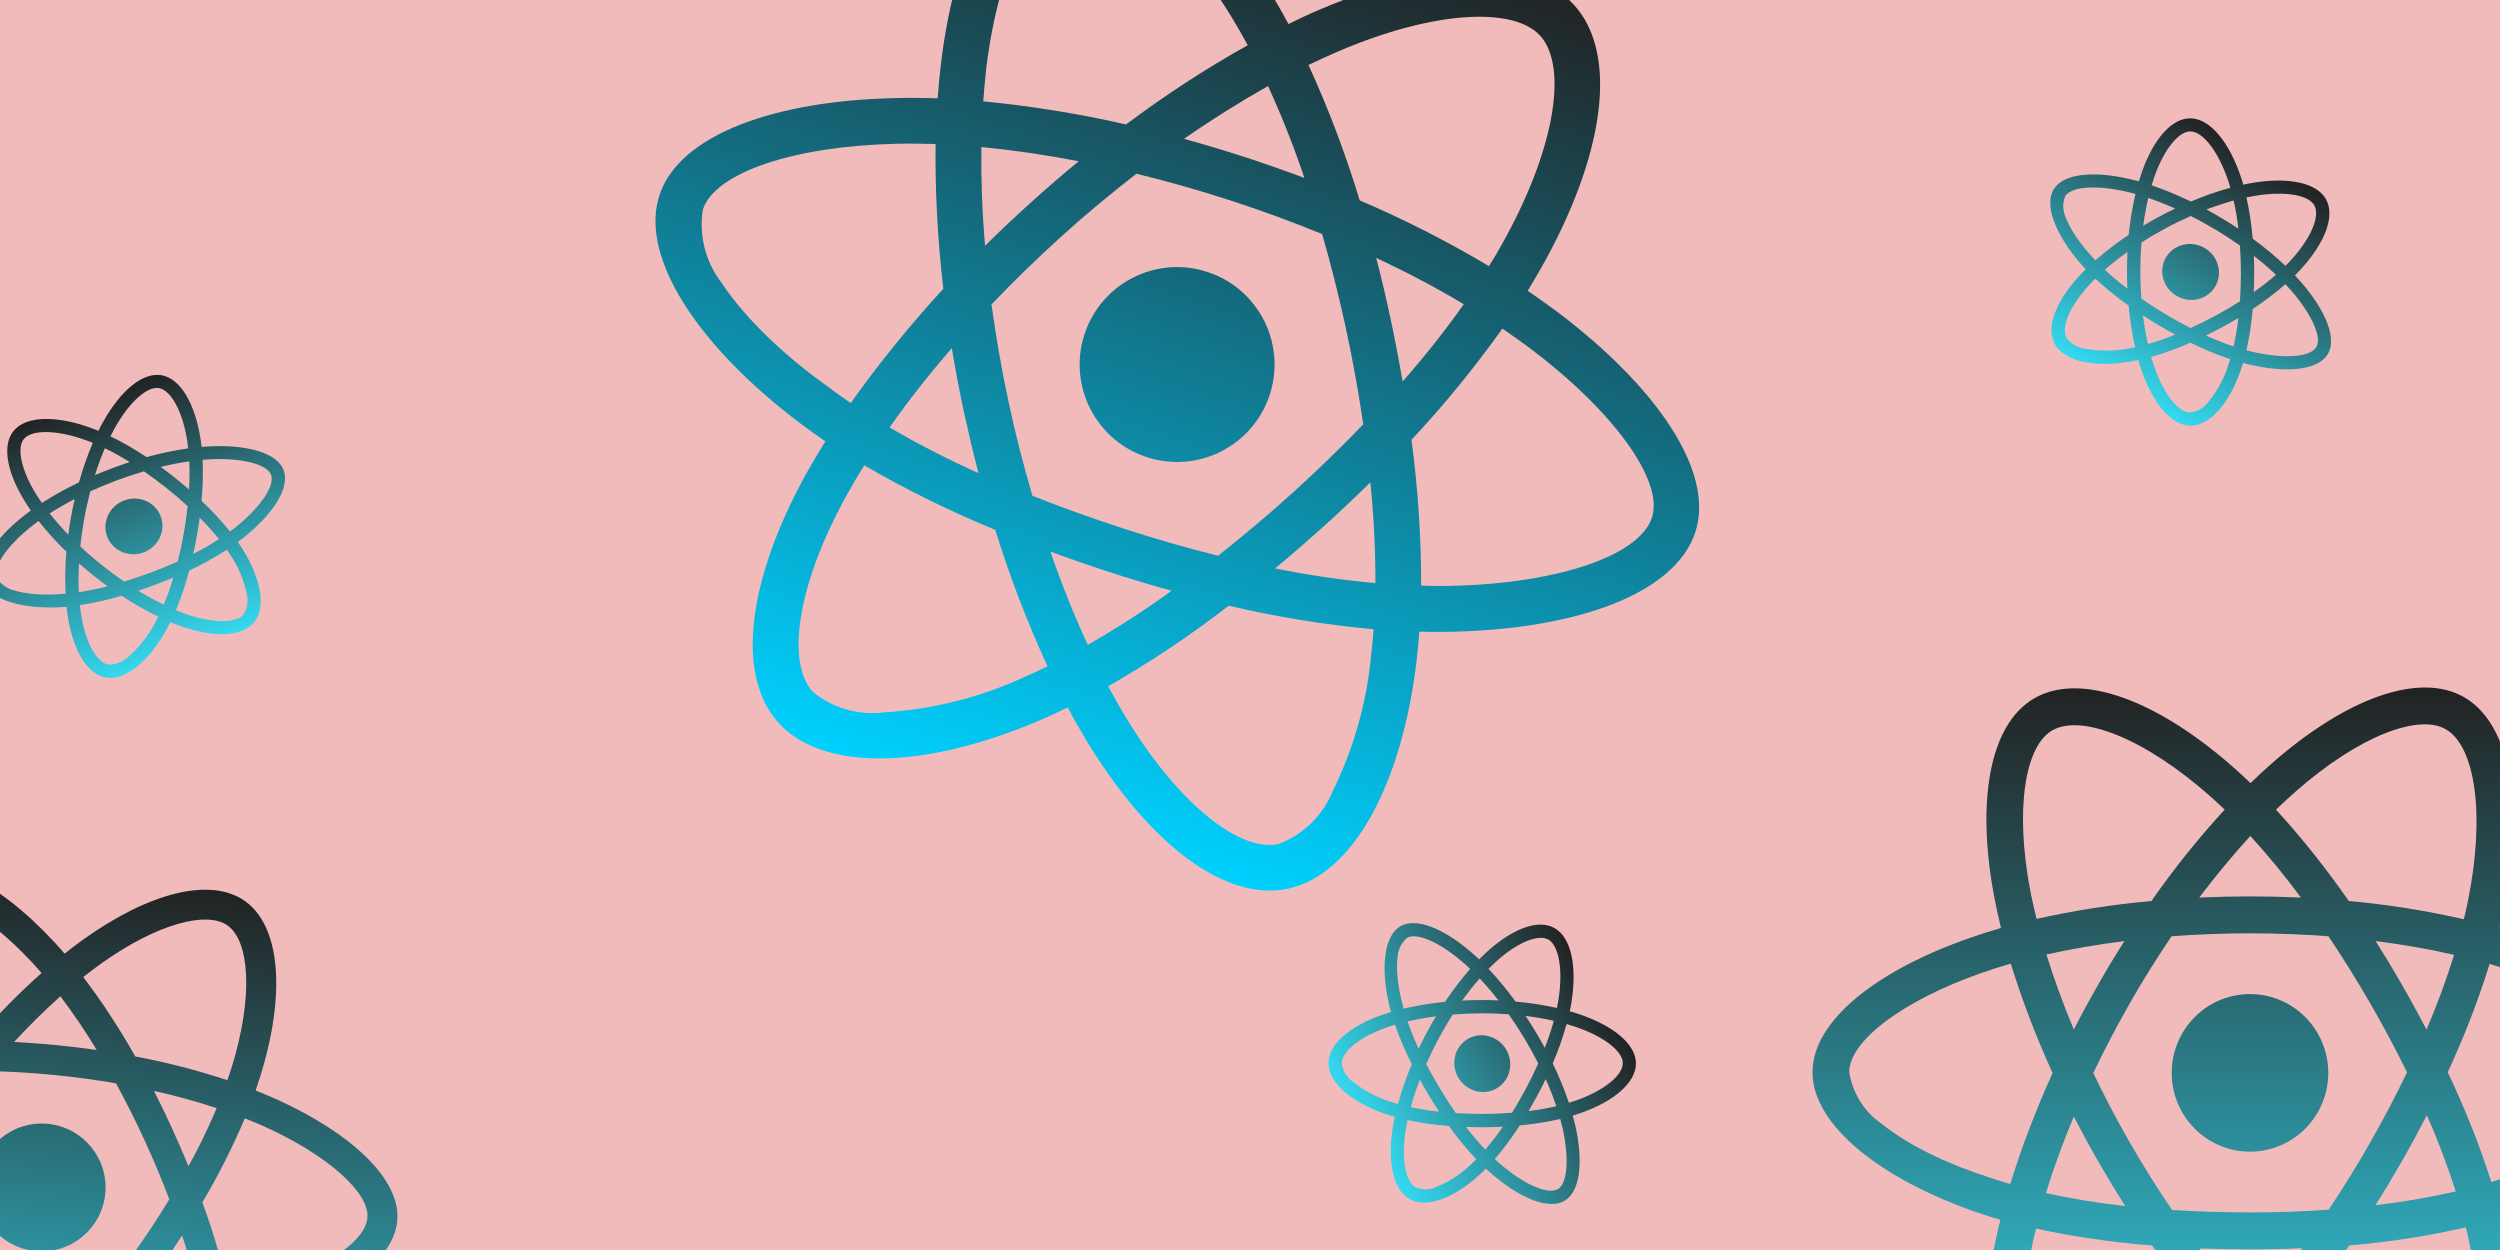 <svg width="120" height="60" viewBox="0 0 120 60" fill="none" xmlns="http://www.w3.org/2000/svg">
<g clip-path="url(#clip0_197_26)">
<rect width="120" height="60" fill="#F2BBBB"/>
<path d="M13.318 52.786C12.969 52.632 12.62 52.484 12.271 52.343C12.354 52.102 12.431 51.86 12.508 51.619C13.711 47.725 13.478 44.48 11.76 43.252C10.104 42.077 7.144 42.848 4.008 45.089C3.698 45.308 3.393 45.541 3.101 45.775C2.938 45.584 2.768 45.393 2.597 45.209C-0.176 42.224 -3.107 40.798 -5.028 41.682C-6.872 42.527 -7.682 45.483 -7.31 49.313C-7.273 49.694 -7.228 50.068 -7.171 50.45C-7.609 50.529 -8.042 50.622 -8.449 50.724C-12.127 51.615 -14.867 53.315 -15.061 55.328C-15.261 57.408 -12.743 59.756 -9.165 61.379C-8.875 61.508 -8.584 61.636 -8.286 61.753C-8.425 62.143 -8.549 62.528 -8.668 62.927C-9.724 66.559 -9.46 69.544 -7.811 70.719C-6.111 71.932 -2.982 71.158 0.212 68.861C0.465 68.677 0.719 68.486 0.974 68.282C1.24 68.597 1.52 68.9 1.801 69.196C4.418 71.923 7.142 73.188 8.979 72.349C10.878 71.483 11.768 68.386 11.378 64.474C11.347 64.175 11.309 63.868 11.265 63.554C11.484 63.515 11.697 63.468 11.91 63.422C15.879 62.519 18.863 60.727 19.067 58.614C19.261 56.595 16.824 54.382 13.318 52.786ZM4.844 46.259C7.532 44.338 9.926 43.714 10.921 44.422C11.985 45.177 12.167 47.832 11.13 51.197C11.061 51.419 10.993 51.634 10.912 51.849C9.464 51.373 7.988 50.988 6.494 50.71C5.747 49.387 4.915 48.109 3.996 46.897C4.279 46.676 4.555 46.467 4.844 46.259ZM-5.035 58.029C-4.785 58.645 -4.527 59.255 -4.249 59.861C-3.965 60.473 -3.674 61.087 -3.362 61.689C-4.391 61.475 -5.408 61.209 -6.407 60.891C-6.021 59.959 -5.559 59.001 -5.035 58.029ZM-4.71 54.657C-5.034 53.623 -5.294 52.616 -5.497 51.648C-4.516 51.527 -3.48 51.452 -2.407 51.42C-2.814 51.94 -3.215 52.473 -3.597 53.015C-3.978 53.55 -4.354 54.099 -4.71 54.657ZM-4.113 56.416C-3.584 55.539 -3.018 54.685 -2.426 53.847C-1.834 53.01 -1.204 52.202 -0.55 51.411C0.457 51.434 1.481 51.492 2.521 51.592C3.561 51.692 4.583 51.831 5.569 52C6.055 52.895 6.512 53.806 6.941 54.736C7.369 55.665 7.763 56.611 8.128 57.568C7.593 58.445 7.026 59.305 6.426 60.149C5.834 60.986 5.212 61.794 4.563 62.593C3.563 62.571 2.526 62.505 1.48 62.404C0.433 62.303 -0.577 62.172 -1.551 62.018C-2.049 61.115 -2.512 60.196 -2.94 59.26C-3.368 58.324 -3.755 57.379 -4.113 56.416ZM7.597 60.988C7.993 60.434 8.37 59.872 8.741 59.302C9.075 60.31 9.354 61.325 9.584 62.363C8.528 62.497 7.464 62.576 6.399 62.595C6.813 62.07 7.208 61.529 7.597 60.988ZM9.048 55.981C8.791 55.364 8.527 54.747 8.249 54.142C7.977 53.544 7.691 52.951 7.391 52.364C8.452 52.601 9.461 52.879 10.399 53.192C9.998 54.149 9.545 55.074 9.048 55.981ZM2.897 47.821C3.524 48.648 4.107 49.511 4.641 50.397C3.327 50.21 2 50.082 0.675 50.015C1.411 49.218 2.161 48.483 2.897 47.821ZM-4.441 42.99C-3.258 42.445 -0.862 43.617 1.534 46.189C1.687 46.352 1.838 46.528 1.996 46.705C0.855 47.718 -0.212 48.813 -1.205 49.969C-2.724 49.957 -4.239 50.047 -5.751 50.231C-5.804 49.882 -5.844 49.529 -5.884 49.175C-6.2 45.889 -5.553 43.495 -4.441 42.99ZM-7.766 60.404C-8.038 60.297 -8.303 60.184 -8.568 60.064C-9.944 59.481 -11.489 58.619 -12.567 57.58C-13.195 57.048 -13.579 56.285 -13.628 55.466C-13.511 54.246 -11.254 52.889 -8.112 52.122C-7.72 52.026 -7.321 51.943 -6.924 51.867C-6.61 53.357 -6.2 54.829 -5.699 56.263C-6.473 57.595 -7.165 58.981 -7.766 60.404ZM-0.623 67.684C-1.82 68.585 -3.17 69.262 -4.609 69.675C-5.383 69.957 -6.239 69.908 -6.97 69.535C-7.971 68.82 -8.184 66.425 -7.28 63.316C-7.17 62.95 -7.054 62.584 -6.926 62.227C-5.464 62.691 -3.978 63.056 -2.463 63.316C-1.703 64.647 -0.851 65.933 0.074 67.153C-0.159 67.339 -0.392 67.518 -0.623 67.684ZM1.166 66.222C0.557 65.423 -0.045 64.544 -0.621 63.608C0.017 63.695 0.675 63.773 1.342 63.837C2.028 63.903 2.703 63.954 3.373 63.986C2.678 64.773 1.94 65.516 1.166 66.222ZM9.685 69.06C9.547 69.868 9.074 70.589 8.385 71.041C7.266 71.552 5.083 70.534 2.845 68.206C2.588 67.939 2.333 67.653 2.072 67.358C3.201 66.33 4.255 65.227 5.229 64.056C6.768 64.077 8.31 63.99 9.843 63.794C9.883 64.074 9.917 64.353 9.944 64.625C10.132 66.096 10.041 67.601 9.685 69.06ZM11.588 62.011C11.396 62.053 11.204 62.096 11.005 62.13C10.679 60.632 10.242 59.157 9.715 57.714C10.486 56.416 11.161 55.068 11.752 53.678C12.089 53.812 12.412 53.951 12.722 54.088C15.725 55.453 17.752 57.25 17.635 58.463C17.509 59.769 15.021 61.232 11.588 62.011ZM2.294 53.945C3.981 54.108 5.216 55.605 5.053 57.292C4.891 58.978 3.393 60.213 1.706 60.051C0.02 59.888 -1.215 58.39 -1.052 56.704C-0.89 55.018 0.608 53.783 2.294 53.945Z" fill="url(#paint0_linear_197_26)"/>
<g clip-path="url(#clip1_197_26)">
<path d="M10.183 21.419C10.013 21.426 9.844 21.437 9.676 21.45C9.664 21.34 9.649 21.231 9.634 21.122C9.372 19.37 8.657 18.151 7.73 18.007C6.837 17.872 5.792 18.75 4.958 20.235C4.874 20.381 4.796 20.531 4.724 20.68C4.621 20.637 4.516 20.596 4.412 20.557C2.723 19.935 1.269 19.951 0.664 20.671C0.083 21.36 0.323 22.669 1.206 24.089C1.294 24.23 1.383 24.367 1.48 24.505C1.318 24.622 1.162 24.742 1.017 24.861C-0.294 25.926 -1.073 27.123 -0.765 27.945C-0.448 28.795 1.017 29.218 2.769 29.153C2.911 29.146 3.053 29.14 3.195 29.127C3.214 29.306 3.237 29.48 3.266 29.659C3.536 31.281 4.214 32.392 5.104 32.528C6.021 32.67 7.133 31.758 7.981 30.239C8.048 30.118 8.113 29.994 8.177 29.865C8.344 29.936 8.515 29.999 8.685 30.06C10.262 30.612 11.602 30.574 12.181 29.888C12.781 29.18 12.547 27.8 11.64 26.351C11.57 26.241 11.496 26.129 11.418 26.015C11.499 25.957 11.576 25.897 11.653 25.837C13.079 24.712 13.939 23.431 13.616 22.568C13.308 21.743 11.902 21.357 10.183 21.419ZM5.519 20.528C6.234 19.255 7.079 18.545 7.616 18.627C8.189 18.713 8.771 19.712 8.997 21.226C9.012 21.326 9.026 21.423 9.034 21.522C8.36 21.619 7.691 21.758 7.036 21.941C6.482 21.571 5.901 21.235 5.299 20.942C5.371 20.801 5.442 20.665 5.519 20.528ZM3.792 27.042C4.011 27.233 4.231 27.421 4.459 27.602C4.691 27.786 4.926 27.968 5.167 28.142C4.711 28.259 4.251 28.354 3.787 28.425C3.764 27.986 3.767 27.523 3.792 27.042ZM3.277 25.664C2.948 25.325 2.651 24.983 2.384 24.645C2.756 24.407 3.159 24.175 3.585 23.954C3.521 24.236 3.461 24.522 3.411 24.807C3.36 25.09 3.314 25.377 3.277 25.664ZM3.855 26.233C3.9 25.788 3.964 25.345 4.042 24.903C4.121 24.461 4.22 24.024 4.332 23.588C4.742 23.4 5.166 23.223 5.604 23.059C6.042 22.896 6.481 22.75 6.91 22.624C7.277 22.878 7.636 23.144 7.987 23.422C8.338 23.701 8.677 23.993 9.008 24.294C8.96 24.74 8.896 25.186 8.816 25.632C8.738 26.074 8.642 26.51 8.534 26.948C8.126 27.134 7.696 27.311 7.255 27.476C6.814 27.641 6.382 27.787 5.96 27.916C5.586 27.662 5.224 27.394 4.872 27.113C4.52 26.832 4.183 26.539 3.855 26.233ZM9.449 25.731C9.502 25.438 9.547 25.145 9.587 24.85C9.914 25.178 10.221 25.519 10.513 25.879C10.113 26.137 9.699 26.376 9.274 26.59C9.34 26.305 9.396 26.017 9.449 25.731ZM9.074 23.497C8.853 23.306 8.628 23.117 8.4 22.936C8.176 22.756 7.948 22.58 7.714 22.41C8.187 22.296 8.647 22.207 9.085 22.146C9.106 22.597 9.101 23.046 9.074 23.497ZM5.033 21.516C5.444 21.716 5.845 21.939 6.229 22.18C5.664 22.364 5.105 22.573 4.558 22.805C4.702 22.351 4.863 21.918 5.033 21.516ZM1.151 21.066C1.523 20.622 2.713 20.612 4.171 21.147C4.264 21.18 4.359 21.219 4.456 21.257C4.191 21.875 3.97 22.51 3.792 23.154C3.177 23.445 2.584 23.776 2.01 24.142C1.922 24.017 1.838 23.887 1.754 23.757C0.997 22.538 0.8 21.479 1.151 21.066ZM3.146 28.5C3.016 28.511 2.888 28.519 2.758 28.524C2.092 28.565 1.304 28.531 0.671 28.336C0.316 28.252 0.015 28.029 -0.162 27.72C-0.348 27.221 0.302 26.252 1.421 25.34C1.56 25.226 1.705 25.116 1.851 25.009C2.262 25.528 2.71 26.022 3.186 26.483C3.129 27.153 3.116 27.828 3.146 28.5ZM7.419 29.944C7.109 30.528 6.695 31.055 6.194 31.497C5.936 31.758 5.582 31.906 5.216 31.903C4.675 31.82 4.131 30.928 3.9 29.54C3.874 29.376 3.851 29.211 3.834 29.047C4.512 28.942 5.18 28.794 5.841 28.6C6.402 28.971 6.992 29.306 7.598 29.601C7.54 29.718 7.48 29.834 7.419 29.944ZM7.86 29.025C7.461 28.832 7.051 28.607 6.639 28.355C6.913 28.264 7.193 28.166 7.474 28.061C7.763 27.953 8.045 27.841 8.321 27.723C8.192 28.165 8.037 28.599 7.86 29.025ZM11.836 28.469C11.935 28.811 11.883 29.184 11.691 29.494C11.339 29.912 10.264 29.941 8.916 29.471C8.762 29.417 8.604 29.355 8.443 29.291C8.7 28.67 8.914 28.035 9.082 27.388C9.706 27.096 10.311 26.761 10.891 26.386C10.961 26.487 11.028 26.59 11.091 26.69C11.449 27.227 11.7 27.831 11.836 28.469ZM11.253 25.351C11.184 25.405 11.114 25.459 11.041 25.511C10.622 24.991 10.164 24.501 9.675 24.042C9.737 23.385 9.751 22.729 9.723 22.072C9.884 22.058 10.041 22.049 10.192 22.042C11.664 21.988 12.825 22.293 13.01 22.788C13.21 23.322 12.487 24.378 11.253 25.351ZM5.963 24.021C6.674 23.755 7.458 24.098 7.716 24.787C7.973 25.475 7.606 26.249 6.896 26.515C6.185 26.78 5.4 26.437 5.143 25.749C4.885 25.06 5.253 24.286 5.963 24.021Z" fill="url(#paint1_linear_197_26)"/>
</g>
<g clip-path="url(#clip2_197_26)">
<path d="M74.741 14.963C74.273 14.618 73.802 14.283 73.329 13.957C73.533 13.626 73.727 13.291 73.922 12.957C76.997 7.557 77.722 2.649 75.569 0.253C73.491 -2.043 68.829 -1.872 63.421 0.429C62.887 0.653 62.356 0.899 61.844 1.152C61.664 0.814 61.474 0.473 61.281 0.142C58.137 -5.218 54.245 -8.308 51.092 -7.625C48.067 -6.975 45.886 -2.841 45.175 2.984C45.105 3.562 45.048 4.134 45.007 4.722C44.329 4.695 43.654 4.691 43.015 4.708C37.245 4.82 32.603 6.447 31.65 9.38C30.666 12.411 33.641 16.738 38.431 20.335C38.821 20.623 39.211 20.91 39.617 21.182C39.282 21.717 38.969 22.249 38.66 22.804C35.889 27.863 35.297 32.395 37.365 34.688C39.495 37.055 44.408 36.935 49.923 34.57C50.361 34.379 50.802 34.179 51.249 33.959C51.541 34.516 51.858 35.059 52.179 35.593C55.174 40.517 58.812 43.3 61.824 42.657C64.938 41.993 67.285 37.677 67.996 31.723C68.047 31.268 68.092 30.799 68.131 30.317C68.47 30.331 68.802 30.332 69.135 30.332C75.342 30.298 80.377 28.616 81.377 25.538C82.333 22.595 79.434 18.496 74.741 14.963ZM64.279 2.448C68.915 0.475 72.686 0.336 73.933 1.719C75.268 3.194 74.663 7.207 72.008 11.874C71.833 12.182 71.661 12.48 71.469 12.773C69.471 11.586 67.399 10.527 65.267 9.619C64.592 7.403 63.774 5.226 62.806 3.118C63.301 2.882 63.781 2.661 64.279 2.448ZM45.686 16.711C45.855 17.711 46.037 18.704 46.251 19.697C46.472 20.703 46.703 21.712 46.969 22.711C45.507 22.054 44.081 21.322 42.699 20.519C43.581 19.259 44.585 17.985 45.686 16.711ZM47.283 11.797C47.141 10.151 47.087 8.566 47.105 7.057C48.604 7.201 50.172 7.431 51.78 7.739C51.003 8.378 50.23 9.039 49.483 9.72C48.738 10.391 47.998 11.084 47.283 11.797ZM47.592 14.614C48.668 13.482 49.794 12.398 50.951 11.346C52.109 10.294 53.313 9.3 54.549 8.338C56.04 8.704 57.545 9.129 59.06 9.621C60.575 10.113 62.052 10.658 63.465 11.235C63.892 12.727 64.272 14.235 64.603 15.76C64.935 17.285 65.208 18.824 65.436 20.369C64.35 21.498 63.221 22.591 62.051 23.65C60.893 24.702 59.699 25.699 58.47 26.674C56.988 26.311 55.467 25.87 53.942 25.374C52.417 24.879 50.956 24.351 49.557 23.799C49.113 22.291 48.727 20.77 48.399 19.235C48.071 17.701 47.807 16.165 47.592 14.614ZM63.516 25.286C64.289 24.592 65.036 23.879 65.777 23.153C65.941 24.763 66.021 26.368 66.02 27.989C64.404 27.84 62.794 27.607 61.203 27.283C61.993 26.637 62.759 25.963 63.516 25.286ZM67.329 18.31C67.15 17.307 66.962 16.301 66.748 15.308C66.54 14.328 66.31 13.351 66.057 12.378C67.557 13.08 68.968 13.828 70.262 14.603C69.348 15.895 68.37 17.123 67.329 18.31ZM60.866 4.13C61.526 5.569 62.109 7.047 62.611 8.541C60.716 7.829 58.784 7.201 56.832 6.664C58.191 5.72 59.551 4.873 60.866 4.13ZM51.534 -5.484C53.475 -5.906 56.656 -3.369 59.375 1.251C59.548 1.544 59.715 1.856 59.892 2.171C57.859 3.304 55.909 4.581 54.05 5.974C51.791 5.456 49.505 5.089 47.195 4.864C47.23 4.328 47.287 3.788 47.344 3.248C47.958 -1.749 49.712 -5.099 51.534 -5.484ZM40.836 19.345C40.466 19.096 40.109 18.84 39.755 18.574C37.898 17.252 35.882 15.458 34.621 13.556C33.861 12.557 33.541 11.294 33.738 10.059C34.316 8.282 38.123 7.006 43.054 6.901C43.671 6.886 44.291 6.895 44.908 6.913C44.883 9.235 45.008 11.562 45.28 13.863C43.688 15.59 42.201 17.425 40.836 19.345ZM49.068 32.542C46.989 33.488 44.755 34.051 42.476 34.191C41.231 34.355 39.972 34 39.007 33.203C37.753 31.808 38.226 28.171 40.599 23.842C40.883 23.333 41.176 22.826 41.485 22.337C43.509 23.51 45.6 24.543 47.771 25.431C48.463 27.664 49.306 29.86 50.281 31.981C49.873 32.181 49.467 32.371 49.068 32.542ZM52.214 30.955C51.571 29.565 50.965 28.058 50.417 26.473C51.337 26.814 52.292 27.147 53.263 27.463C54.264 27.788 55.251 28.086 56.238 28.354C54.944 29.297 53.6 30.16 52.214 30.955ZM63.962 37.993C63.489 39.15 62.547 40.068 61.371 40.513C59.537 40.904 56.623 38.669 54.059 34.464C53.765 33.982 53.48 33.471 53.189 32.947C55.208 31.788 57.142 30.495 58.979 29.073C61.263 29.611 63.588 29.99 65.934 30.205C65.901 30.635 65.859 31.061 65.811 31.475C65.605 33.728 64.973 35.938 63.962 37.993ZM69.122 28.127C68.821 28.126 68.521 28.125 68.214 28.111C68.222 25.773 68.059 23.433 67.751 21.11C69.327 19.432 70.776 17.648 72.115 15.774C72.573 16.084 73.008 16.397 73.424 16.704C77.445 19.728 79.87 23.072 79.295 24.84C78.677 26.743 74.489 28.099 69.122 28.127ZM57.946 13.05C60.404 13.848 61.748 16.486 60.949 18.943C60.151 21.4 57.513 22.744 55.056 21.946C52.599 21.148 51.254 18.51 52.053 16.052C52.851 13.595 55.489 12.251 57.946 13.05Z" fill="url(#paint2_linear_197_26)"/>
</g>
<g clip-path="url(#clip3_197_26)">
<path d="M75.618 54.044C75.579 53.878 75.538 53.714 75.494 53.551C75.6 53.519 75.705 53.484 75.81 53.449C77.484 52.873 78.553 51.948 78.525 51.01C78.495 50.108 77.441 49.24 75.829 48.69C75.67 48.635 75.508 48.585 75.349 48.541C75.373 48.433 75.394 48.322 75.413 48.212C75.717 46.438 75.436 45.011 74.618 44.548C73.835 44.102 72.591 44.576 71.356 45.703C71.233 45.816 71.115 45.929 70.996 46.049C70.853 45.911 70.706 45.779 70.562 45.659C69.277 44.563 67.957 44.016 67.205 44.468C66.428 44.935 66.278 46.452 66.662 48.163C66.694 48.302 66.726 48.44 66.765 48.577C66.592 48.629 66.425 48.684 66.254 48.744C64.709 49.305 63.74 50.175 63.768 51.074C63.797 52.002 64.896 52.929 66.543 53.486C66.675 53.529 66.808 53.572 66.947 53.611C66.908 53.788 66.877 53.968 66.848 54.146C66.592 55.797 66.874 57.107 67.654 57.552C68.46 58.013 69.774 57.531 71.033 56.375C71.129 56.286 71.225 56.193 71.323 56.096C71.395 56.165 71.468 56.23 71.54 56.294C72.907 57.492 74.323 58.103 75.113 57.629C75.868 57.175 75.992 55.722 75.618 54.044ZM75.643 49.295C77.025 49.766 77.877 50.468 77.895 51.01C77.914 51.59 77.038 52.344 75.591 52.843C75.495 52.875 75.402 52.907 75.306 52.933C75.088 52.288 74.83 51.655 74.531 51.044C74.793 50.432 75.018 49.8 75.196 49.154C75.348 49.199 75.494 49.245 75.643 49.295ZM68.924 48.784C68.775 49.034 68.631 49.285 68.494 49.543C68.356 49.804 68.22 50.068 68.093 50.337C67.894 49.91 67.717 49.474 67.563 49.032C67.99 48.929 68.446 48.847 68.924 48.784ZM70.184 48.027C70.458 47.642 70.74 47.287 71.024 46.963C71.326 47.285 71.627 47.639 71.922 48.018C71.634 48.006 71.342 48 71.052 48.003C70.764 48.004 70.473 48.011 70.184 48.027ZM69.73 48.699C70.176 48.662 70.624 48.645 71.072 48.641C71.521 48.637 71.969 48.655 72.418 48.686C72.677 49.055 72.929 49.439 73.17 49.84C73.411 50.241 73.633 50.646 73.836 51.045C73.654 51.453 73.457 51.854 73.247 52.249C73.037 52.645 72.812 53.032 72.576 53.412C72.129 53.447 71.678 53.465 71.226 53.468C70.777 53.471 70.33 53.456 69.88 53.429C69.623 53.063 69.371 52.672 69.128 52.269C68.886 51.865 68.663 51.467 68.459 51.075C68.641 50.662 68.838 50.256 69.051 49.859C69.263 49.462 69.49 49.078 69.73 48.699ZM71.244 54.108C71.542 54.107 71.838 54.097 72.135 54.083C71.872 54.465 71.592 54.829 71.292 55.181C70.965 54.835 70.656 54.471 70.367 54.092C70.659 54.105 70.952 54.108 71.244 54.108ZM73.372 53.332C73.519 53.08 73.664 52.825 73.801 52.567C73.937 52.314 74.068 52.057 74.193 51.797C74.391 52.241 74.562 52.677 74.702 53.096C74.263 53.2 73.82 53.277 73.372 53.332ZM74.583 48.998C74.461 49.439 74.315 49.873 74.148 50.295C73.865 49.772 73.557 49.261 73.229 48.765C73.702 48.824 74.157 48.904 74.583 48.998ZM74.319 45.099C74.822 45.384 75.05 46.552 74.79 48.083C74.773 48.18 74.752 48.281 74.733 48.383C74.077 48.235 73.413 48.134 72.747 48.076C72.348 47.525 71.915 47.001 71.45 46.504C71.557 46.394 71.669 46.288 71.782 46.182C72.843 45.216 73.848 44.829 74.319 45.099ZM67.373 48.415C67.338 48.289 67.307 48.164 67.278 48.038C67.116 47.39 67.006 46.609 67.082 45.952C67.101 45.587 67.265 45.251 67.537 45.021C67.993 44.747 69.064 45.209 70.165 46.143C70.302 46.259 70.437 46.381 70.569 46.505C70.133 47.005 69.729 47.534 69.363 48.087C68.694 48.153 68.027 48.263 67.373 48.415ZM66.732 52.879C66.1 52.681 65.507 52.37 64.981 51.958C64.677 51.752 64.467 51.431 64.403 51.07C64.387 50.524 65.165 49.826 66.487 49.346C66.644 49.29 66.802 49.237 66.96 49.191C67.187 49.839 67.454 50.469 67.765 51.083C67.503 51.702 67.281 52.343 67.102 52.993C66.975 52.957 66.851 52.92 66.732 52.879ZM67.716 53.145C67.832 52.718 67.978 52.274 68.152 51.823C68.291 52.076 68.438 52.333 68.593 52.59C68.752 52.855 68.913 53.112 69.079 53.361C68.621 53.315 68.167 53.242 67.716 53.145ZM68.987 56.954C68.669 57.114 68.292 57.13 67.952 56.999C67.477 56.728 67.252 55.677 67.47 54.266C67.495 54.104 67.527 53.938 67.56 53.767C68.217 53.907 68.881 54.002 69.547 54.049C69.948 54.61 70.388 55.143 70.862 55.645C70.775 55.732 70.687 55.817 70.6 55.897C70.138 56.347 69.589 56.704 68.987 56.954ZM71.946 55.813C71.88 55.754 71.815 55.696 71.75 55.633C72.185 55.127 72.583 54.587 72.946 54.022C73.603 53.964 74.251 53.858 74.892 53.711C74.934 53.867 74.972 54.019 75.006 54.166C75.327 55.604 75.239 56.801 74.786 57.073C74.297 57.367 73.128 56.848 71.946 55.813ZM72.29 50.369C72.681 51.019 72.487 51.853 71.856 52.232C71.226 52.61 70.399 52.39 70.008 51.74C69.617 51.09 69.811 50.256 70.442 49.877C71.072 49.498 71.899 49.718 72.29 50.369Z" fill="url(#paint3_linear_197_26)"/>
</g>
<path d="M121.305 44.99C120.862 44.842 120.42 44.701 119.977 44.569C120.05 44.264 120.116 43.958 120.182 43.652C121.191 38.73 120.526 34.775 118.287 33.47C116.129 32.223 112.61 33.519 109.05 36.641C108.697 36.946 108.353 37.269 108.025 37.591C107.803 37.376 107.573 37.161 107.344 36.955C103.611 33.618 99.871 32.214 97.631 33.528C95.482 34.783 94.842 38.507 95.745 43.165C95.835 43.628 95.933 44.082 96.048 44.544C95.523 44.693 95.006 44.858 94.522 45.032C90.142 46.559 87 48.971 87 51.465C87 54.042 90.347 56.627 94.9 58.196C95.269 58.32 95.638 58.443 96.015 58.551C95.892 59.046 95.785 59.533 95.687 60.037C94.826 64.621 95.498 68.254 97.648 69.501C99.862 70.79 103.587 69.47 107.212 66.272C107.5 66.016 107.787 65.752 108.074 65.471C108.435 65.826 108.812 66.165 109.189 66.495C112.7 69.534 116.17 70.765 118.311 69.518C120.526 68.23 121.248 64.323 120.313 59.566C120.239 59.203 120.157 58.831 120.067 58.452C120.329 58.377 120.584 58.295 120.838 58.212C125.571 56.635 129 54.083 129 51.465C129 48.963 125.768 46.535 121.305 44.99ZM110.207 37.979C113.258 35.303 116.105 34.254 117.401 35.006C118.787 35.807 119.32 39.044 118.451 43.297C118.393 43.578 118.336 43.851 118.262 44.123C116.441 43.71 114.595 43.413 112.741 43.248C111.675 41.712 110.51 40.242 109.247 38.862C109.567 38.557 109.879 38.268 110.207 37.979ZM99.543 53.596C99.92 54.322 100.305 55.041 100.716 55.751C101.134 56.47 101.561 57.188 102.012 57.89C100.732 57.749 99.46 57.543 98.206 57.271C98.566 56.081 99.018 54.851 99.543 53.596ZM99.543 49.417C99.026 48.186 98.591 46.981 98.23 45.816C99.411 45.552 100.666 45.337 101.971 45.172C101.536 45.857 101.109 46.559 100.707 47.27C100.305 47.972 99.912 48.69 99.543 49.417ZM100.478 51.506C101.019 50.367 101.61 49.252 102.233 48.153C102.857 47.055 103.529 45.989 104.235 44.941C105.465 44.85 106.72 44.8 108 44.8C109.28 44.8 110.543 44.85 111.765 44.941C112.462 45.981 113.127 47.047 113.759 48.137C114.39 49.227 114.981 50.342 115.539 51.473C114.989 52.613 114.398 53.736 113.767 54.843C113.143 55.941 112.479 57.006 111.782 58.063C110.559 58.154 109.288 58.196 108 58.196C106.712 58.196 105.465 58.154 104.259 58.08C103.546 57.031 102.873 55.958 102.241 54.859C101.61 53.761 101.027 52.646 100.478 51.506ZM115.293 55.735C115.711 55.008 116.105 54.273 116.49 53.53C117.015 54.727 117.475 55.941 117.877 57.188C116.605 57.477 115.317 57.7 114.021 57.849C114.464 57.155 114.882 56.445 115.293 55.735ZM116.474 49.417C116.088 48.69 115.695 47.963 115.284 47.253C114.882 46.551 114.464 45.857 114.029 45.172C115.35 45.337 116.613 45.56 117.795 45.833C117.417 47.055 116.974 48.244 116.474 49.417ZM108.016 40.126C108.878 41.068 109.69 42.059 110.445 43.083C108.82 43.008 107.188 43.008 105.564 43.083C106.368 42.017 107.196 41.026 108.016 40.126ZM98.501 35.064C99.879 34.254 102.939 35.41 106.163 38.284C106.368 38.466 106.573 38.664 106.786 38.862C105.514 40.242 104.341 41.712 103.267 43.248C101.413 43.413 99.575 43.702 97.754 44.107C97.648 43.685 97.557 43.256 97.467 42.827C96.696 38.829 97.205 35.815 98.501 35.064ZM96.491 56.833C96.147 56.734 95.81 56.627 95.474 56.511C93.727 55.958 91.741 55.082 90.306 53.934C89.477 53.356 88.919 52.464 88.764 51.465C88.764 49.954 91.356 48.021 95.097 46.708C95.564 46.543 96.04 46.394 96.516 46.254C97.073 48.046 97.746 49.805 98.525 51.506C97.738 53.232 97.057 55.016 96.491 56.833ZM106.056 64.926C104.702 66.173 103.136 67.164 101.429 67.841C100.519 68.279 99.469 68.32 98.534 67.949C97.229 67.189 96.688 64.274 97.426 60.351C97.516 59.889 97.615 59.426 97.73 58.972C99.567 59.368 101.421 59.641 103.3 59.781C104.382 61.326 105.572 62.804 106.843 64.191C106.581 64.448 106.318 64.695 106.056 64.926ZM108.066 62.919C107.229 62.011 106.392 61.004 105.58 59.922C106.368 59.953 107.18 59.971 108 59.971C108.845 59.971 109.673 59.954 110.494 59.913C109.739 60.962 108.927 61.962 108.066 62.919ZM118.787 65.397C118.713 66.404 118.221 67.346 117.434 67.982C116.129 68.742 113.348 67.751 110.346 65.157C110.002 64.86 109.657 64.538 109.304 64.208C110.559 62.812 111.716 61.334 112.766 59.781C114.645 59.624 116.515 59.335 118.361 58.914C118.443 59.253 118.516 59.591 118.582 59.922C118.984 61.706 119.05 63.564 118.787 65.397ZM120.28 56.519C120.05 56.593 119.821 56.668 119.583 56.734C119.009 54.933 118.303 53.174 117.491 51.465C118.279 49.78 118.943 48.046 119.501 46.27C119.927 46.394 120.337 46.526 120.731 46.658C124.554 47.98 127.236 49.945 127.236 51.448C127.236 53.067 124.373 55.157 120.28 56.519ZM108 47.716C110.075 47.716 111.757 49.409 111.757 51.498C111.757 53.587 110.075 55.28 108 55.28C105.925 55.28 104.243 53.587 104.243 51.498C104.243 49.409 105.925 47.716 108 47.716Z" fill="url(#paint4_linear_197_26)"/>
<g clip-path="url(#clip4_197_26)">
<path d="M110.498 13.596C110.386 13.467 110.273 13.342 110.158 13.218C110.236 13.14 110.312 13.06 110.388 12.98C111.597 11.685 112.106 10.367 111.64 9.551C111.19 8.769 109.853 8.498 108.171 8.769C108.005 8.795 107.839 8.827 107.678 8.863C107.647 8.756 107.614 8.648 107.58 8.543C107.015 6.833 106.097 5.705 105.157 5.68C104.256 5.654 103.381 6.657 102.819 8.232C102.763 8.389 102.712 8.544 102.664 8.706C102.473 8.652 102.281 8.604 102.098 8.565C100.448 8.201 99.026 8.337 98.574 9.09C98.107 9.867 98.687 11.277 99.83 12.608C99.923 12.715 100.016 12.822 100.115 12.925C99.986 13.051 99.865 13.178 99.743 13.312C98.642 14.532 98.194 15.755 98.641 16.536C99.102 17.342 100.508 17.645 102.224 17.363C102.36 17.34 102.498 17.314 102.639 17.284C102.688 17.459 102.744 17.632 102.803 17.802C103.352 19.38 104.216 20.405 105.113 20.432C106.041 20.46 106.975 19.418 107.544 17.806C107.587 17.683 107.629 17.555 107.669 17.424C107.765 17.451 107.86 17.474 107.954 17.497C109.724 17.912 111.261 17.788 111.735 16.998C112.189 16.243 111.616 14.902 110.498 13.596ZM108.291 9.391C109.732 9.158 110.814 9.377 111.084 9.848C111.373 10.351 110.954 11.428 109.91 12.547C109.841 12.621 109.774 12.693 109.701 12.761C109.206 12.293 108.681 11.856 108.13 11.457C108.074 10.793 107.976 10.13 107.83 9.476C107.986 9.445 108.136 9.416 108.291 9.391ZM102.118 12.094C102.105 12.385 102.095 12.674 102.095 12.965C102.096 13.261 102.099 13.558 102.114 13.855C101.738 13.571 101.377 13.27 101.033 12.951C101.362 12.66 101.726 12.374 102.118 12.094ZM102.876 10.834C102.937 10.365 103.019 9.919 103.117 9.5C103.535 9.643 103.968 9.814 104.406 10.01C104.146 10.135 103.885 10.266 103.63 10.405C103.377 10.541 103.123 10.684 102.876 10.834ZM102.79 11.64C103.166 11.398 103.554 11.173 103.948 10.959C104.343 10.745 104.746 10.55 105.158 10.367C105.56 10.571 105.962 10.792 106.363 11.033C106.764 11.274 107.151 11.527 107.517 11.784C107.547 12.23 107.562 12.676 107.563 13.124C107.563 13.572 107.546 14.019 107.516 14.466C107.137 14.706 106.748 14.934 106.349 15.149C105.955 15.363 105.554 15.559 105.144 15.747C104.744 15.544 104.338 15.317 103.935 15.075C103.531 14.832 103.148 14.585 102.783 14.335C102.75 13.884 102.734 13.434 102.735 12.984C102.736 12.533 102.756 12.087 102.79 11.64ZM106.666 15.705C106.929 15.565 107.185 15.417 107.441 15.265C107.388 15.725 107.312 16.178 107.212 16.63C106.761 16.478 106.317 16.303 105.884 16.104C106.149 15.978 106.409 15.842 106.666 15.705ZM108.181 14.021C108.192 13.729 108.201 13.436 108.201 13.145C108.202 12.857 108.197 12.569 108.185 12.28C108.569 12.579 108.924 12.884 109.245 13.189C108.905 13.486 108.551 13.762 108.181 14.021ZM107.215 9.626C107.315 10.072 107.389 10.524 107.44 10.975C106.945 10.647 106.433 10.339 105.911 10.056C106.356 9.886 106.795 9.743 107.215 9.626ZM105.151 6.307C105.73 6.322 106.479 7.247 106.968 8.721C107 8.815 107.028 8.913 107.059 9.013C106.41 9.19 105.776 9.412 105.161 9.674C104.55 9.374 103.922 9.116 103.278 8.895C103.321 8.748 103.371 8.601 103.42 8.454C103.903 7.103 104.609 6.29 105.151 6.307ZM100.575 12.496C100.485 12.402 100.399 12.306 100.315 12.208C99.868 11.712 99.404 11.074 99.163 10.457C99.008 10.127 98.995 9.753 99.127 9.422C99.401 8.966 100.564 8.871 101.974 9.179C102.15 9.217 102.326 9.262 102.501 9.309C102.351 9.955 102.243 10.612 102.178 11.272C101.619 11.645 101.082 12.055 100.575 12.496ZM102.105 16.739C101.455 16.86 100.784 16.864 100.127 16.747C99.762 16.708 99.426 16.523 99.2 16.235C98.929 15.76 99.288 14.778 100.231 13.734C100.343 13.611 100.457 13.49 100.576 13.375C101.08 13.841 101.611 14.272 102.174 14.668C102.234 15.338 102.338 16.008 102.485 16.666C102.357 16.694 102.229 16.719 102.105 16.739ZM103.099 16.512C103.001 16.08 102.922 15.619 102.863 15.14C103.104 15.297 103.356 15.456 103.613 15.61C103.877 15.769 104.14 15.92 104.405 16.062C103.978 16.237 103.542 16.385 103.099 16.512ZM106.009 19.278C105.804 19.568 105.479 19.76 105.117 19.803C104.57 19.787 103.878 18.964 103.408 17.617C103.354 17.462 103.304 17.3 103.253 17.134C103.9 16.949 104.53 16.721 105.141 16.45C105.758 16.757 106.396 17.021 107.051 17.242C107.015 17.36 106.977 17.476 106.938 17.588C106.74 18.201 106.424 18.774 106.009 19.278ZM108.087 16.881C108.001 16.86 107.916 16.839 107.829 16.814C107.976 16.163 108.073 15.499 108.129 14.831C108.681 14.471 109.204 14.073 109.7 13.642C109.811 13.76 109.916 13.877 110.015 13.991C110.974 15.109 111.458 16.207 111.186 16.661C110.892 17.149 109.616 17.24 108.087 16.881ZM105.834 11.913C106.485 12.303 106.705 13.131 106.326 13.761C105.947 14.392 105.113 14.586 104.463 14.195C103.813 13.804 103.593 12.977 103.971 12.346C104.35 11.716 105.184 11.522 105.834 11.913Z" fill="url(#paint5_linear_197_26)"/>
</g>
</g>
<defs>
<linearGradient id="paint0_linear_197_26" x1="3.438" y1="42.068" x2="0.562" y2="71.931" gradientUnits="userSpaceOnUse">
<stop stop-color="#222222"/>
<stop offset="1" stop-color="#34D9EF"/>
</linearGradient>
<linearGradient id="paint1_linear_197_26" x1="4.149" y1="19.169" x2="8.71" y2="31.367" gradientUnits="userSpaceOnUse">
<stop stop-color="#222222"/>
<stop offset="1" stop-color="#34D9EF"/>
</linearGradient>
<linearGradient id="paint2_linear_197_26" x1="63.569" y1="-4.256" x2="49.431" y2="39.257" gradientUnits="userSpaceOnUse">
<stop stop-color="#222222"/>
<stop offset="1" stop-color="#00D1FF"/>
</linearGradient>
<linearGradient id="paint3_linear_197_26" x1="76.73" y1="47.701" x2="65.567" y2="54.408" gradientUnits="userSpaceOnUse">
<stop stop-color="#222222"/>
<stop offset="1" stop-color="#34D9EF"/>
</linearGradient>
<linearGradient id="paint4_linear_197_26" x1="108" y1="33" x2="108" y2="70" gradientUnits="userSpaceOnUse">
<stop stop-color="#222222"/>
<stop offset="1" stop-color="#34D9EF"/>
</linearGradient>
<linearGradient id="paint5_linear_197_26" x1="108.502" y1="7.473" x2="101.795" y2="18.636" gradientUnits="userSpaceOnUse">
<stop stop-color="#222222"/>
<stop offset="1" stop-color="#34D9EF"/>
</linearGradient>
<clipPath id="clip0_197_26">
<rect width="120" height="60" fill="white"/>
</clipPath>
<clipPath id="clip1_197_26">
<rect width="17.913" height="17.363" fill="white" transform="translate(-5 20.273) rotate(-20.5)"/>
</clipPath>
<clipPath id="clip2_197_26">
<rect width="61" height="61" fill="white" transform="translate(36.918 -20.932) rotate(18)"/>
</clipPath>
<clipPath id="clip3_197_26">
<rect width="17.913" height="17.363" fill="white" transform="translate(73.977 38.906) rotate(59)"/>
</clipPath>
<clipPath id="clip4_197_26">
<rect width="17.913" height="17.363" fill="white" transform="translate(101.943 1) rotate(31)"/>
</clipPath>
</defs>
</svg>
